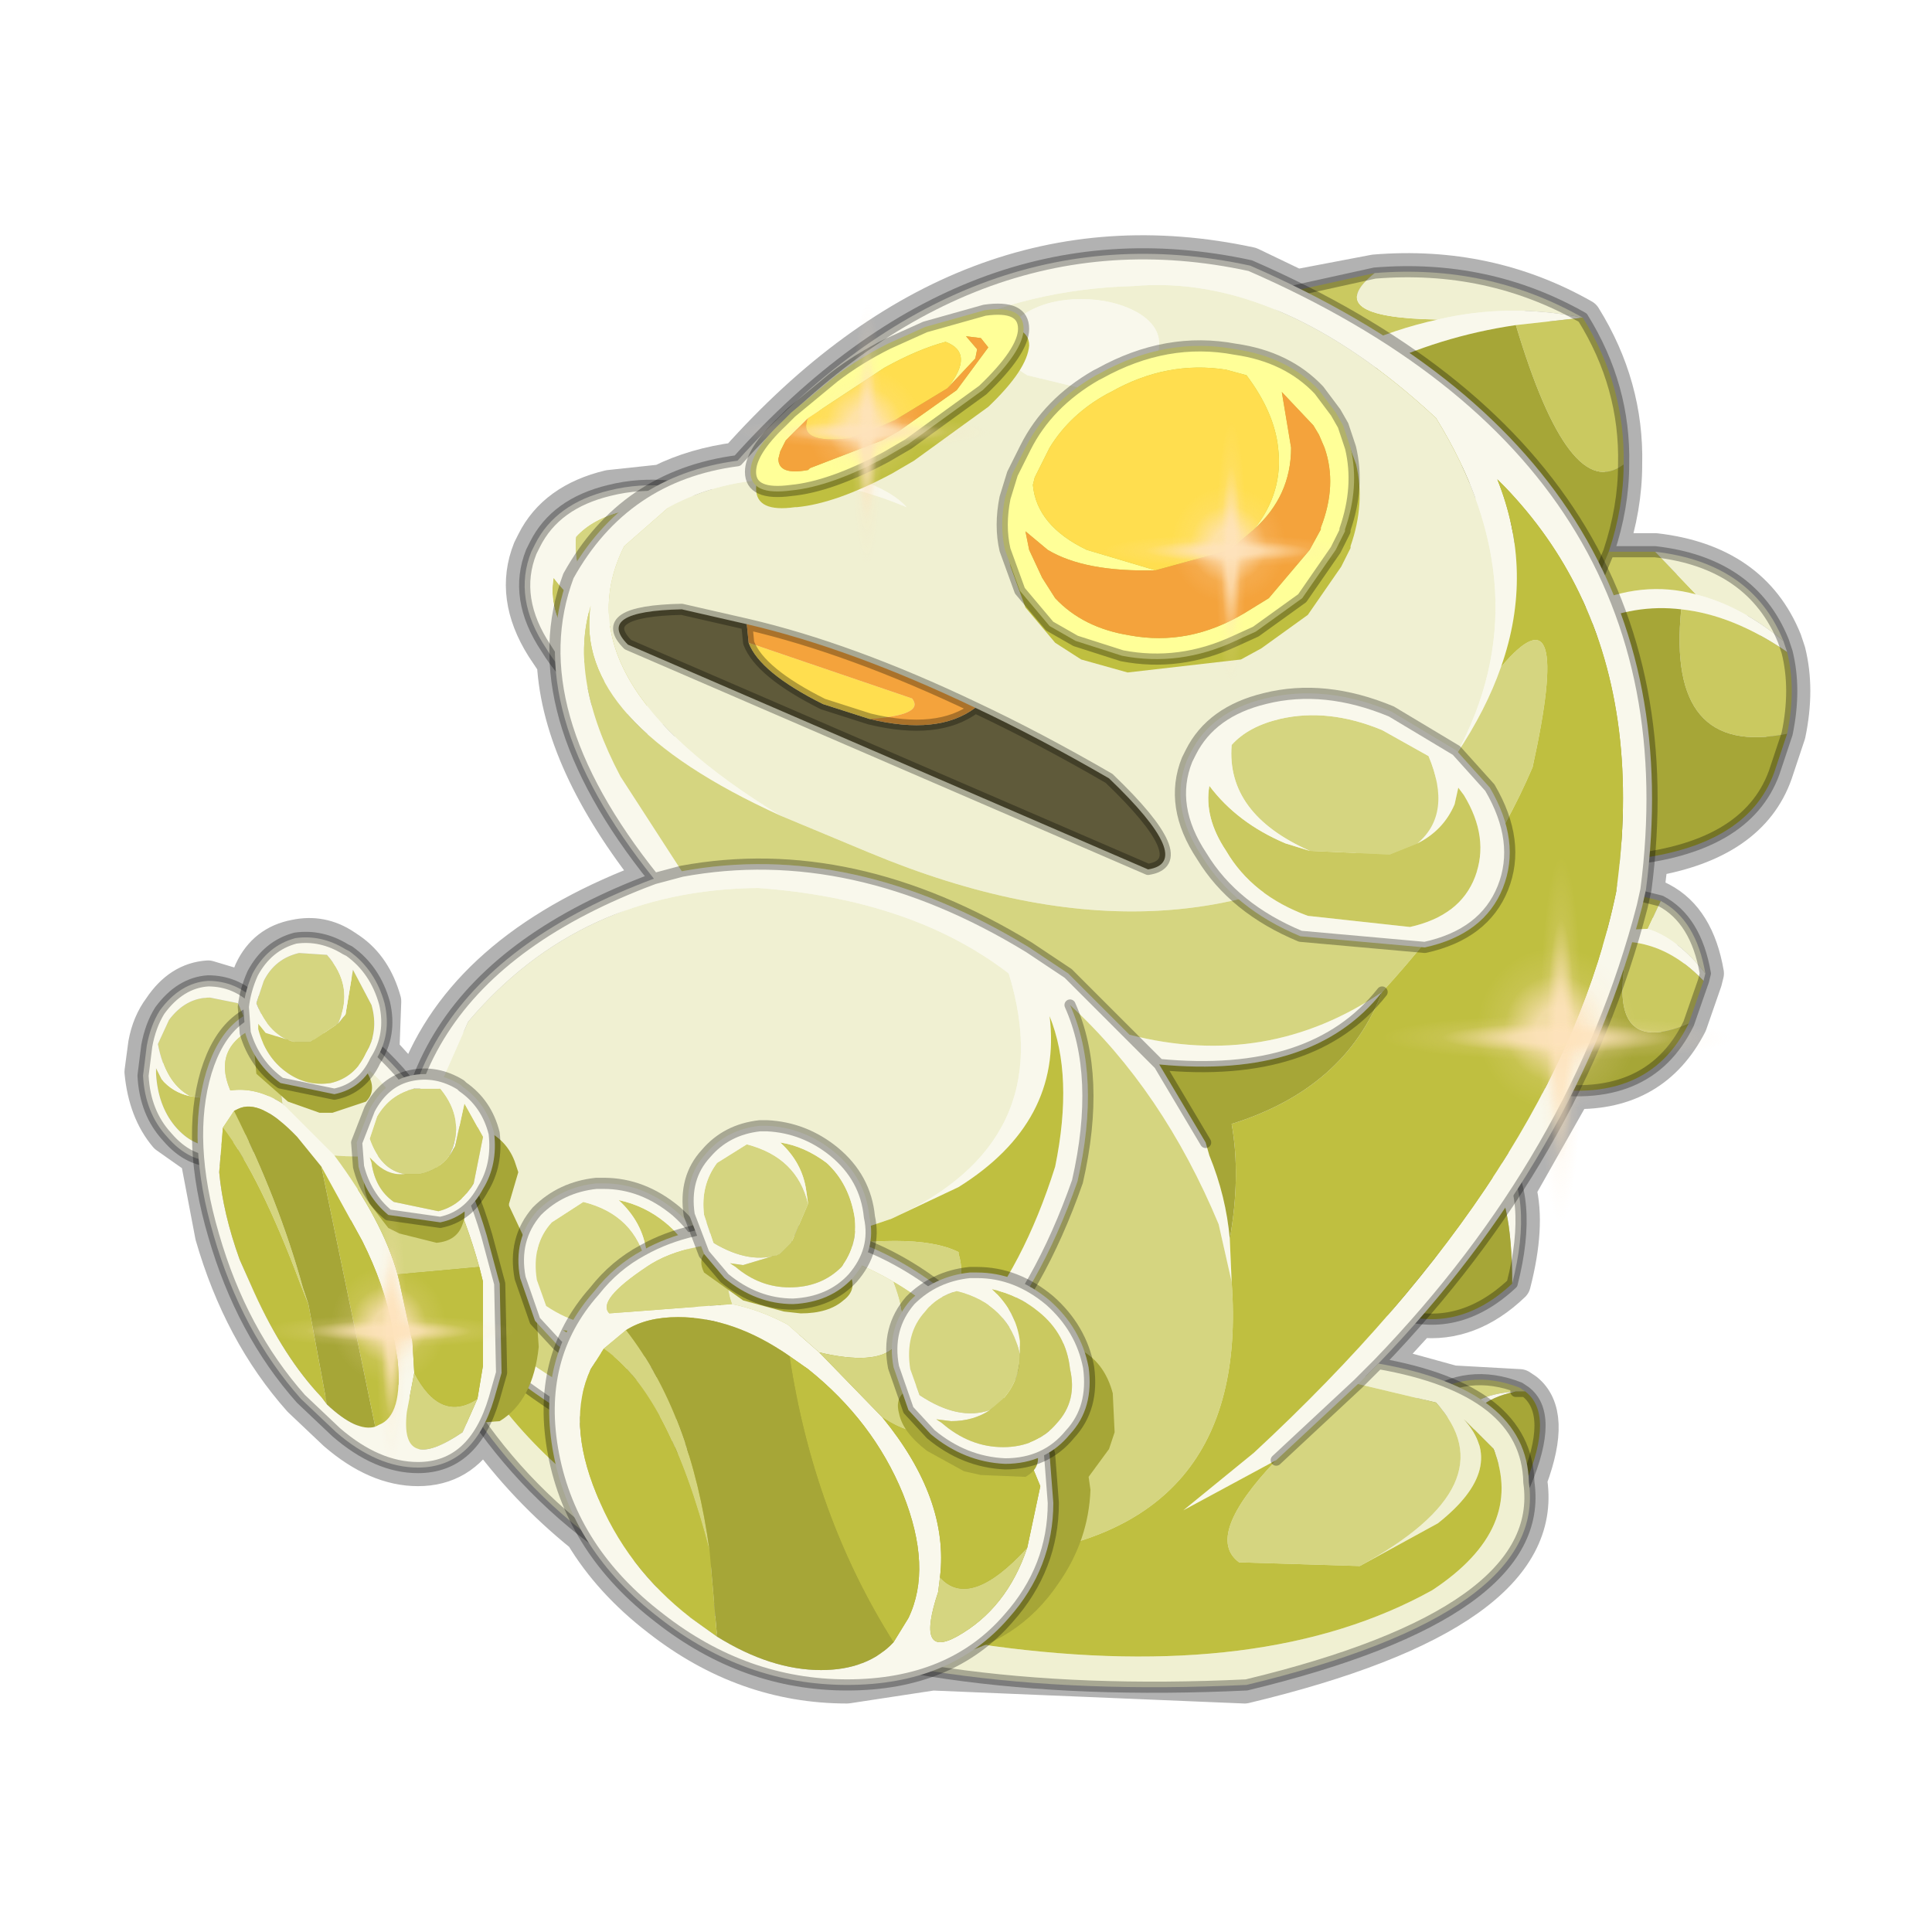 <?xml version="1.0" encoding="UTF-8" standalone="no"?>
<svg xmlns:xlink="http://www.w3.org/1999/xlink" height="52.0px" width="52.0px" xmlns="http://www.w3.org/2000/svg">
  <g transform="matrix(1.0, 0.0, 0.0, 1.0, 0.0, 0.0)">
    <use height="152.0" transform="matrix(1.0, 0.0, 0.0, 1.0, -50.0, -50.0)" width="152.0" xlink:href="#shape0"/>
    <use height="0.0" transform="matrix(0.107, 0.0, 0.0, 0.19, 34.85, 20.8)" width="0.0" xlink:href="#sprite0"/>
    <use height="0.0" transform="matrix(0.107, 0.0, 0.0, 0.122, 23.8, 34.75)" width="0.0" xlink:href="#sprite0"/>
    <use height="0.0" transform="matrix(0.046, 0.0, 0.0, 0.072, 10.55, 33.35)" width="0.0" xlink:href="#sprite0"/>
    <use height="81.5" transform="matrix(0.118, 0.0, 0.0, 0.124, 37.1, 22.95)" width="81.5" xlink:href="#sprite1"/>
    <use height="81.5" transform="matrix(0.085, 0.0, 0.0, 0.089, 7.0, 32.25)" width="81.5" xlink:href="#sprite1"/>
    <use height="81.5" transform="matrix(0.085, 0.0, 0.0, 0.089, 29.6, 11.25)" width="81.5" xlink:href="#sprite1"/>
    <use height="81.5" transform="matrix(0.085, 0.0, 0.0, 0.089, 19.8, 8.05)" width="81.5" xlink:href="#sprite1"/>
    <use height="0.0" transform="matrix(0.107, 0.0, 0.0, 0.071, 28.55, 12.7)" width="0.0" xlink:href="#sprite0"/>
  </g>
  <defs>
    <g id="shape0" transform="matrix(1.0, 0.0, 0.0, 1.0, 50.0, 50.0)">
      <path d="M52.0 0.0 L52.0 52.0 0.0 52.0 0.0 0.0 52.0 0.0" fill="#795fa9" fill-opacity="0.0" fill-rule="evenodd" stroke="none"/>
      <path d="M43.3 14.85 L44.55 14.85 Q47.15 15.15 48.0 17.25 L48.1 17.55 Q48.35 18.55 48.1 19.75 L47.75 20.8 Q47.1 22.65 44.4 23.1 L44.3 23.95 44.3 24.05 44.7 24.25 Q45.65 24.75 45.9 26.2 L45.85 26.4 45.45 27.55 Q44.5 29.4 42.35 29.35 L40.85 32.0 Q41.1 33.0 40.7 34.55 39.55 35.65 38.2 35.5 L37.1 36.7 39.1 37.25 40.9 37.35 41.05 37.45 Q41.8 38.05 41.15 39.8 L41.15 39.9 Q41.65 43.4 33.5 45.35 L25.1 45.0 22.8 45.35 Q20.05 45.35 17.75 43.55 16.45 42.55 15.7 41.3 14.15 40.05 13.0 38.45 12.4 39.5 11.25 39.5 10.15 39.5 9.05 38.55 L8.1 37.65 Q6.5 35.85 5.75 33.25 L5.35 31.15 4.5 30.55 Q3.95 29.9 3.85 28.85 L3.95 28.1 Q4.05 27.55 4.35 27.15 4.85 26.4 5.6 26.35 L6.6 26.65 6.8 26.15 Q7.15 25.4 7.95 25.25 8.65 25.1 9.25 25.5 L9.4 25.6 Q10.05 26.05 10.3 26.95 L10.25 28.3 10.75 28.85 10.9 29.0 11.05 28.95 11.3 28.9 Q12.7 25.45 17.6 23.65 15.1 20.5 14.95 17.85 L14.65 17.4 Q13.8 16.05 14.3 14.8 L14.4 14.6 Q14.95 13.5 16.4 13.15 L17.8 13.0 Q18.7 12.55 19.85 12.4 26.0 5.5 33.65 7.15 L34.9 7.75 37.0 7.35 Q40.05 7.1 42.6 8.55 43.75 10.4 43.7 12.5 43.7 13.65 43.3 14.85 Z" fill="none" stroke="#000000" stroke-linecap="round" stroke-linejoin="round" stroke-opacity="0.302" stroke-width="1.0"/>
      <path d="M20.5 17.1 Q21.2 16.75 21.5 16.05 L21.6 15.6 21.75 15.8 Q22.45 16.95 22.05 18.0 21.65 19.05 20.3 19.35 L17.55 19.05 Q16.05 18.5 15.35 17.3 14.75 16.4 14.9 15.55 15.65 16.55 16.95 17.1 L17.6 17.3 19.75 17.4 20.5 17.1" fill="#cac960" fill-rule="evenodd" stroke="none"/>
      <path d="M17.6 17.3 Q15.35 16.3 15.5 14.45 15.95 13.95 16.8 13.75 18.1 13.45 19.55 14.05 L20.8 14.75 Q21.45 16.3 20.5 17.1 L19.75 17.4 17.6 17.3" fill="#d5d580" fill-rule="evenodd" stroke="none"/>
      <path d="M20.5 17.1 Q21.45 16.3 20.8 14.75 L19.55 14.05 Q18.1 13.45 16.8 13.75 15.95 13.95 15.5 14.45 15.35 16.3 17.6 17.3 L16.95 17.1 Q15.65 16.55 14.9 15.55 14.75 16.4 15.35 17.3 16.05 18.5 17.55 19.05 L20.3 19.35 Q21.65 19.05 22.05 18.0 22.45 16.95 21.75 15.8 L21.6 15.6 21.5 16.05 Q21.2 16.75 20.5 17.1 M16.4 13.2 Q18.0 12.8 19.8 13.55 20.8 13.95 21.55 14.6 L22.45 15.6 Q23.3 17.05 22.8 18.3 22.3 19.55 20.7 19.9 L17.35 19.6 Q15.55 18.85 14.7 17.45 13.8 16.1 14.3 14.85 L14.4 14.65 Q14.95 13.55 16.4 13.2" fill="#f9f8ec" fill-rule="evenodd" stroke="none"/>
      <path d="M16.4 13.2 Q18.0 12.8 19.8 13.55 20.8 13.95 21.55 14.6 L22.45 15.6 Q23.3 17.05 22.8 18.3 22.3 19.55 20.7 19.9 L17.35 19.6 Q15.55 18.85 14.7 17.45 13.8 16.1 14.3 14.85 L14.4 14.65 Q14.95 13.55 16.4 13.2 Z" fill="none" stroke="#000000" stroke-linecap="round" stroke-linejoin="round" stroke-opacity="0.302" stroke-width="0.3"/>
      <path d="M38.7 8.6 Q40.6 8.15 42.6 8.55 L40.8 8.75 Q38.75 9.05 36.9 9.95 L36.45 9.35 Q37.55 8.85 38.7 8.6 M42.8 16.8 L42.7 16.3 Q44.2 15.6 45.65 16.0 46.85 16.3 48.0 17.25 L48.1 17.55 Q46.65 16.55 45.25 16.4 44.0 16.25 42.8 16.8 M43.1 25.05 L44.35 25.0 Q45.15 25.25 45.9 26.2 L45.85 26.4 Q44.95 25.45 43.85 25.35 L42.95 25.5 43.1 25.05 M40.05 31.55 L40.4 31.0 Q41.3 32.2 40.7 34.55 40.7 32.15 40.05 31.55 M39.7 38.55 L39.4 38.2 Q39.5 37.55 40.8 37.45 39.45 37.75 39.7 38.55" fill="#f9f8ec" fill-rule="evenodd" stroke="none"/>
      <path d="M40.8 37.45 Q39.5 37.55 39.4 38.2 L38.3 37.65 Q39.5 36.8 40.9 37.35 L41.05 37.45 40.8 37.45" fill="#d5d580" fill-rule="evenodd" stroke="none"/>
      <path d="M38.7 8.6 Q37.55 8.85 36.45 9.35 L34.05 8.0 37.0 7.35 Q35.5 8.55 38.7 8.6 M40.8 8.75 L42.6 8.55 Q43.75 10.4 43.7 12.5 42.25 13.6 40.8 8.75 M45.25 16.4 Q46.65 16.55 48.1 17.55 48.35 18.55 48.1 19.75 44.85 20.4 45.25 16.4 M45.65 16.0 Q44.2 15.6 42.7 16.3 L43.3 14.85 44.55 14.85 45.65 16.0 M44.7 24.25 L44.35 25.0 43.1 25.05 43.5 23.95 44.7 24.25 M43.85 25.35 Q44.95 25.45 45.85 26.4 L45.45 27.55 Q43.1 28.55 43.85 25.35" fill="#cac960" fill-rule="evenodd" stroke="none"/>
      <path d="M36.9 9.95 Q38.75 9.05 40.8 8.75 42.25 13.6 43.7 12.5 43.7 13.65 43.3 14.85 L42.7 16.3 42.6 16.5 36.9 9.95 M42.8 16.8 Q44.0 16.25 45.25 16.4 44.85 20.4 48.1 19.75 L47.75 20.8 Q47.0 22.85 43.7 23.15 L42.8 16.8 M42.95 25.5 L43.85 25.35 Q43.1 28.55 45.45 27.55 44.35 29.8 41.35 29.25 L42.95 25.5 M40.05 31.55 Q40.7 32.15 40.7 34.55 39.2 35.95 37.45 35.3 L40.05 31.55 M39.7 38.55 Q39.45 37.75 40.8 37.45 L41.05 37.45 Q41.85 38.05 41.05 39.95 L39.7 38.55" fill="#a6a637" fill-rule="evenodd" stroke="none"/>
      <path d="M42.6 8.55 Q40.6 8.15 38.7 8.6 35.5 8.55 37.0 7.35 40.05 7.1 42.6 8.55 M48.0 17.25 Q46.85 16.3 45.65 16.0 L44.55 14.85 Q47.15 15.15 48.0 17.25 M44.35 25.0 L44.7 24.25 Q45.65 24.75 45.9 26.2 45.15 25.25 44.35 25.0" fill="#f0f0d2" fill-rule="evenodd" stroke="none"/>
      <path d="M36.45 9.35 L36.9 9.95 42.6 16.5 42.7 16.3 42.8 16.8 43.7 23.15 Q47.0 22.85 47.75 20.8 L48.1 19.75 Q48.35 18.55 48.1 17.55 L48.0 17.25 Q47.15 15.15 44.55 14.85 L43.3 14.85 Q43.7 13.65 43.7 12.5 43.75 10.4 42.6 8.55 40.05 7.1 37.0 7.35 L34.05 8.0 36.45 9.35 M42.7 16.3 L43.3 14.85 M44.7 24.25 L43.5 23.95 43.1 25.05 42.95 25.5 41.35 29.25 Q44.35 29.8 45.45 27.55 L45.85 26.4 45.9 26.2 Q45.65 24.75 44.7 24.25 M40.7 34.55 Q41.3 32.2 40.4 31.0 L40.05 31.55 37.45 35.3 Q39.2 35.95 40.7 34.55 M39.4 38.2 L39.7 38.55 41.05 39.95 Q41.85 38.05 41.05 37.45 L40.9 37.35 Q39.5 36.8 38.3 37.65 L39.4 38.2 M40.8 37.45 L41.05 37.45" fill="none" stroke="#000000" stroke-linecap="round" stroke-linejoin="round" stroke-opacity="0.302" stroke-width="0.3"/>
      <path d="M31.2 9.25 Q31.2 9.75 30.6 10.1 L29.1 10.45 27.65 10.1 Q27.05 9.75 27.05 9.25 27.05 8.75 27.65 8.4 28.25 8.05 29.1 8.05 29.95 8.05 30.6 8.4 31.2 8.75 31.2 9.25 M39.2 20.3 Q41.55 15.95 38.65 11.25 34.45 7.35 30.5 7.7 24.9 7.85 20.8 12.4 23.65 12.8 24.4 13.65 20.8 12.15 18.0 13.65 L16.8 14.7 Q15.0 18.3 21.0 21.95 15.4 19.4 15.9 16.3 15.3 18.25 16.7 20.9 L18.35 23.45 Q22.95 22.6 27.7 25.5 L28.75 26.2 30.4 27.85 Q34.1 28.8 37.2 26.7 35.35 29.05 31.2 28.65 L32.45 30.75 32.55 31.1 Q33.0 32.2 33.1 33.35 L33.15 34.5 32.8 32.95 Q31.3 29.35 28.8 27.05 29.65 28.95 29.0 31.8 26.95 37.65 22.55 38.85 19.65 39.6 15.7 38.35 13.5 37.0 12.2 35.65 L10.95 34.0 Q9.55 26.65 17.6 23.65 13.95 19.1 15.3 15.5 16.8 12.8 19.85 12.4 26.05 5.5 33.65 7.15 45.8 12.45 44.3 23.95 L44.2 24.4 Q42.45 31.15 37.1 36.7 L36.55 37.25 34.35 39.3 31.85 40.65 33.75 39.1 Q41.95 31.5 43.5 24.0 44.15 19.35 42.5 15.95 41.75 14.4 40.5 13.1 L40.3 12.9 Q41.3 15.4 40.4 17.95 40.0 19.1 39.2 20.3 M18.35 23.45 L17.6 23.65 18.35 23.45 M24.0 32.8 Q28.55 30.75 27.15 26.2 24.55 24.2 20.4 23.9 15.6 23.95 12.6 27.5 L11.65 29.65 Q10.9 32.1 11.85 34.2 13.05 36.15 15.7 37.55 18.65 38.6 21.75 38.35 L22.65 38.1 Q26.7 36.8 28.4 31.4 28.9 28.95 28.25 27.35 28.6 30.2 25.8 31.95 L24.0 32.8 M30.4 27.85 L31.2 28.65 30.4 27.85" fill="#f9f8ec" fill-rule="evenodd" stroke="none"/>
      <path d="M31.2 9.25 Q31.2 8.75 30.6 8.4 29.95 8.05 29.1 8.05 28.25 8.05 27.65 8.4 27.05 8.75 27.05 9.25 27.05 9.75 27.65 10.1 L29.1 10.45 30.6 10.1 Q31.2 9.75 31.2 9.25 M39.2 20.3 L37.65 22.2 Q31.8 26.45 23.4 22.95 L21.0 21.95 Q15.0 18.3 16.8 14.7 L18.0 13.65 Q20.8 12.15 24.4 13.65 23.65 12.8 20.8 12.4 24.9 7.85 30.5 7.7 34.45 7.35 38.65 11.25 41.55 15.95 39.2 20.3 M21.35 33.7 L17.3 34.2 Q10.75 33.55 11.65 29.65 L12.6 27.5 Q15.6 23.95 20.4 23.9 24.55 24.2 27.15 26.2 28.55 30.75 24.0 32.8 L21.35 33.7 M10.95 34.0 L12.2 35.65 Q13.4 38.4 16.3 40.5 20.0 43.25 26.7 44.3 34.05 45.3 38.55 42.8 41.05 41.15 40.2 39.0 L39.4 38.2 Q40.6 39.5 38.7 41.0 L36.6 42.15 Q40.65 39.95 38.65 37.75 L36.55 37.25 37.1 36.7 Q41.1 37.4 41.15 39.9 41.65 43.4 33.55 45.35 15.8 46.2 11.3 35.35 L10.95 34.0" fill="#f0f0d2" fill-rule="evenodd" stroke="none"/>
      <path d="M21.0 21.95 L23.4 22.95 Q31.8 26.45 37.65 22.2 L39.2 20.3 Q40.0 19.1 40.4 17.95 42.35 15.65 41.25 20.65 39.95 23.7 37.2 26.7 34.1 28.8 30.4 27.85 L28.75 26.2 27.7 25.5 Q22.95 22.6 18.35 23.45 L16.7 20.9 Q15.3 18.25 15.9 16.3 15.4 19.4 21.0 21.95 M11.65 29.65 Q10.75 33.55 17.3 34.2 L21.35 33.7 Q24.6 33.1 25.8 33.7 L25.8 33.75 Q26.35 35.4 22.65 38.1 L21.75 38.35 Q18.65 38.6 15.7 37.55 13.05 36.15 11.85 34.2 10.9 32.1 11.65 29.65 M36.55 37.25 L38.65 37.75 Q40.65 39.95 36.6 42.15 L33.35 42.05 Q32.4 41.35 34.35 39.3 L36.55 37.25 M22.55 38.85 Q26.95 37.65 29.0 31.8 29.65 28.95 28.8 27.05 31.3 29.35 32.8 32.95 L33.15 34.5 Q33.65 41.25 26.9 41.9 22.25 41.65 22.55 38.85" fill="#d5d580" fill-rule="evenodd" stroke="none"/>
      <path d="M37.2 26.7 Q39.95 23.7 41.25 20.65 42.35 15.65 40.4 17.95 41.3 15.4 40.3 12.9 L40.5 13.1 Q41.75 14.4 42.5 15.95 44.15 19.35 43.5 24.0 41.95 31.5 33.75 39.1 L31.85 40.65 34.35 39.3 Q32.4 41.35 33.35 42.05 L36.6 42.15 38.7 41.0 Q40.6 39.5 39.4 38.2 L40.2 39.0 Q41.05 41.15 38.55 42.8 34.05 45.3 26.7 44.3 20.0 43.25 16.3 40.5 13.4 38.4 12.2 35.65 13.5 37.0 15.7 38.35 19.65 39.6 22.55 38.85 22.25 41.65 26.9 41.9 33.65 41.25 33.15 34.5 L33.1 33.35 Q33.4 31.65 33.15 30.25 36.2 29.3 37.2 26.7 M21.35 33.7 L24.0 32.8 25.8 31.95 Q28.6 30.2 28.25 27.35 28.9 28.95 28.4 31.4 26.7 36.8 22.65 38.1 26.35 35.4 25.8 33.75 L25.8 33.7 Q24.6 33.1 21.35 33.7" fill="#bfbf40" fill-rule="evenodd" stroke="none"/>
      <path d="M33.1 33.35 Q33.0 32.2 32.55 31.1 L32.45 30.75 31.2 28.65 Q35.35 29.05 37.2 26.7 36.2 29.3 33.15 30.25 33.4 31.65 33.1 33.35" fill="#a6a637" fill-rule="evenodd" stroke="none"/>
      <path d="M18.35 23.45 Q22.95 22.6 27.7 25.5 L28.75 26.2 30.4 27.85 31.2 28.65 32.45 30.75 M37.1 36.7 Q42.45 31.15 44.2 24.4 L44.3 23.95 Q45.8 12.45 33.65 7.15 26.05 5.5 19.85 12.4 16.8 12.8 15.3 15.5 13.95 19.1 17.6 23.65 L18.35 23.45 M12.2 35.65 L10.95 34.0 11.3 35.35 Q15.8 46.2 33.55 45.35 41.65 43.4 41.15 39.9 41.1 37.4 37.1 36.7 L36.55 37.25 34.35 39.3 M12.2 35.65 Q13.5 37.0 15.7 38.35 19.65 39.6 22.55 38.85 26.95 37.65 29.0 31.8 29.65 28.95 28.8 27.05 M37.2 26.7 Q35.35 29.05 31.2 28.65 M10.95 34.0 Q9.55 26.65 17.6 23.65" fill="none" stroke="#000000" stroke-linecap="round" stroke-linejoin="round" stroke-opacity="0.302" stroke-width="0.3"/>
      <path d="M35.65 10.95 L36.1 11.6 36.3 11.95 36.5 12.5 Q36.75 13.55 36.35 14.7 L36.35 14.75 36.3 14.85 36.1 15.25 35.2 16.55 33.95 17.45 33.4 17.75 30.35 18.1 29.1 17.75 28.4 17.3 27.6 16.35 27.2 15.25 Q27.05 14.6 27.2 13.9 L27.4 13.2 27.7 12.5 Q28.35 11.3 29.65 10.55 L29.75 10.5 Q31.55 9.5 33.4 9.85 34.8 10.1 35.65 10.95 M27.7 9.3 Q27.65 9.95 26.6 10.95 L24.6 12.4 24.0 12.75 Q22.5 13.55 21.45 13.65 L21.4 13.65 Q20.35 13.8 20.35 13.15 20.35 12.6 21.2 11.8 L21.4 11.55 21.45 11.55 22.6 10.6 Q23.25 10.15 24.05 9.75 L25.05 9.25 26.6 8.8 Q27.7 8.7 27.7 9.3" fill="#bfbf40" fill-rule="evenodd" stroke="none"/>
      <path d="M26.25 19.05 Q27.95 19.85 29.85 20.95 32.2 23.2 30.9 23.4 L16.9 17.35 Q16.0 16.45 18.35 16.4 L20.1 16.8 20.15 17.3 Q20.45 18.1 22.15 18.95 L23.4 19.35 Q25.25 19.8 26.25 19.05" fill="#5f5a3a" fill-rule="evenodd" stroke="none"/>
      <path d="M35.5 10.5 L35.95 11.1 36.15 11.45 36.35 12.05 Q36.6 13.1 36.2 14.25 L36.2 14.3 36.15 14.4 35.95 14.8 35.05 16.1 33.8 17.0 33.25 17.25 Q31.75 17.95 30.2 17.65 L28.95 17.25 28.25 16.85 27.45 15.9 27.05 14.8 Q26.9 14.15 27.05 13.4 L27.25 12.75 27.6 12.05 Q28.2 10.85 29.5 10.1 L29.6 10.05 Q31.4 9.05 33.25 9.4 34.65 9.6 35.5 10.5 M33.75 14.25 Q34.55 13.25 34.4 12.05 34.3 11.1 33.55 10.1 L33.0 9.95 Q31.4 9.7 29.9 10.55 L29.8 10.6 Q28.8 11.15 28.25 12.05 L27.85 12.85 27.8 13.05 Q27.9 14.15 29.25 14.8 L31.1 15.35 Q29.2 15.4 28.2 14.8 L27.6 14.3 27.7 14.8 28.05 15.55 28.4 16.1 Q29.15 16.9 30.4 17.1 32.0 17.4 33.5 16.5 L34.15 16.1 35.25 14.8 35.55 14.25 35.55 14.2 Q36.0 13.05 35.65 12.05 L35.5 11.7 35.35 11.45 34.5 10.55 34.75 12.05 Q34.75 13.35 33.75 14.25 M25.5 10.45 Q26.25 9.5 25.45 9.2 24.7 9.4 23.8 9.9 L21.75 11.25 21.15 11.85 21.0 12.15 20.95 12.35 Q20.95 12.8 21.75 12.65 L21.8 12.6 23.75 11.85 24.2 11.6 25.75 10.5 26.6 9.35 26.4 9.1 26.0 9.05 26.3 9.4 26.25 9.65 25.5 10.45 M21.3 11.1 L22.45 10.15 Q23.1 9.65 23.9 9.25 L24.9 8.8 26.5 8.35 Q27.55 8.2 27.55 8.85 27.55 9.45 26.45 10.5 L24.45 11.95 23.85 12.3 Q22.35 13.1 21.3 13.2 20.2 13.35 20.2 12.7 20.2 12.15 21.05 11.35 L21.3 11.1" fill="#ffff98" fill-rule="evenodd" stroke="none"/>
      <path d="M23.4 19.35 L22.15 18.95 Q20.45 18.1 20.15 17.3 L24.55 18.8 Q24.9 19.25 23.4 19.35 M31.1 15.35 L29.25 14.8 Q27.9 14.15 27.8 13.05 L27.85 12.85 28.25 12.05 Q28.8 11.15 29.8 10.6 L29.9 10.55 Q31.4 9.7 33.0 9.95 L33.55 10.1 Q34.3 11.1 34.4 12.05 34.55 13.25 33.75 14.25 L33.1 14.8 31.1 15.35 M21.75 11.25 L23.8 9.9 Q24.7 9.4 25.45 9.2 26.25 9.5 25.5 10.45 L24.1 11.3 23.65 11.5 22.85 11.8 Q21.45 11.95 21.75 11.25" fill="#ffde4f" fill-rule="evenodd" stroke="none"/>
      <path d="M26.25 19.05 Q25.25 19.8 23.4 19.35 24.9 19.25 24.55 18.8 L20.15 17.3 20.1 16.8 Q22.9 17.45 26.25 19.05 M33.75 14.25 Q34.75 13.35 34.75 12.05 L34.5 10.55 35.35 11.45 35.5 11.7 35.65 12.05 Q36.0 13.05 35.55 14.2 L35.55 14.25 35.25 14.8 34.15 16.1 33.5 16.5 Q32.0 17.4 30.4 17.1 29.15 16.9 28.4 16.1 L28.05 15.55 27.7 14.8 27.6 14.3 28.2 14.8 Q29.2 15.4 31.1 15.35 L33.1 14.8 33.75 14.25 M25.5 10.45 L26.25 9.65 26.3 9.4 26.0 9.05 26.4 9.1 26.6 9.35 25.75 10.5 24.2 11.6 23.75 11.85 21.8 12.6 21.75 12.65 Q20.95 12.8 20.95 12.35 L21.0 12.15 21.15 11.85 21.75 11.25 Q21.45 11.95 22.85 11.8 L23.65 11.5 24.1 11.3 25.5 10.45" fill="#f4a33c" fill-rule="evenodd" stroke="none"/>
      <path d="M20.1 16.8 L18.35 16.4 Q16.0 16.45 16.9 17.35 L30.9 23.4 Q32.2 23.2 29.85 20.95 27.95 19.85 26.25 19.05 25.25 19.8 23.4 19.35 L22.15 18.95 Q20.45 18.1 20.15 17.3 L20.1 16.8 Q22.9 17.45 26.25 19.05 M35.5 10.5 L35.95 11.1 36.15 11.45 36.35 12.05 Q36.6 13.1 36.2 14.25 L36.2 14.3 36.15 14.4 35.95 14.8 35.05 16.1 33.8 17.0 33.25 17.25 Q31.75 17.95 30.2 17.65 L28.95 17.25 28.25 16.85 27.45 15.9 27.05 14.8 Q26.9 14.15 27.05 13.4 L27.25 12.75 27.6 12.05 Q28.2 10.85 29.5 10.1 L29.6 10.05 Q31.4 9.05 33.25 9.4 34.65 9.6 35.5 10.5 M21.3 11.1 L22.45 10.15 Q23.1 9.65 23.9 9.25 L24.9 8.8 26.5 8.35 Q27.55 8.2 27.55 8.85 27.55 9.45 26.45 10.5 L24.45 11.95 23.85 12.3 Q22.35 13.1 21.3 13.2 20.2 13.35 20.2 12.7 20.2 12.15 21.05 11.35 L21.3 11.1" fill="none" stroke="#000000" stroke-linecap="round" stroke-linejoin="round" stroke-opacity="0.302" stroke-width="0.3"/>
      <path d="M38.15 22.7 Q38.85 22.35 39.15 21.65 L39.25 21.2 39.4 21.4 Q40.1 22.55 39.7 23.6 39.3 24.65 37.95 24.95 L35.2 24.65 Q33.7 24.1 33.0 22.9 32.4 22.0 32.55 21.15 33.3 22.15 34.6 22.7 L35.25 22.9 37.4 23.0 38.15 22.7" fill="#cac960" fill-rule="evenodd" stroke="none"/>
      <path d="M35.25 22.9 Q33.0 21.9 33.15 20.05 33.6 19.55 34.45 19.35 35.75 19.05 37.2 19.65 L38.45 20.35 Q39.1 21.9 38.15 22.7 L37.4 23.0 35.25 22.9" fill="#d5d580" fill-rule="evenodd" stroke="none"/>
      <path d="M38.15 22.7 Q39.1 21.9 38.45 20.35 L37.2 19.65 Q35.75 19.05 34.45 19.35 33.6 19.55 33.15 20.05 33.0 21.9 35.25 22.9 L34.6 22.7 Q33.3 22.15 32.55 21.15 32.4 22.0 33.0 22.9 33.7 24.1 35.2 24.65 L37.95 24.95 Q39.3 24.65 39.7 23.6 40.1 22.55 39.4 21.4 L39.25 21.2 39.15 21.65 Q38.85 22.35 38.15 22.7 M34.05 18.8 Q35.65 18.4 37.45 19.15 L39.2 20.2 40.1 21.2 Q40.95 22.65 40.45 23.9 39.95 25.15 38.35 25.5 L35.0 25.2 Q33.2 24.45 32.35 23.05 31.45 21.7 31.95 20.45 L32.05 20.25 Q32.6 19.15 34.05 18.8" fill="#f9f8ec" fill-rule="evenodd" stroke="none"/>
      <path d="M34.05 18.8 Q35.65 18.4 37.45 19.15 L39.2 20.2 40.1 21.2 Q40.95 22.65 40.45 23.9 39.95 25.15 38.35 25.5 L35.0 25.2 Q33.2 24.45 32.35 23.05 31.45 21.7 31.95 20.45 L32.05 20.25 Q32.6 19.15 34.05 18.8 Z" fill="none" stroke="#000000" stroke-linecap="round" stroke-linejoin="round" stroke-opacity="0.302" stroke-width="0.3"/>
      <path d="M12.9 30.35 Q13.6 30.6 13.85 31.25 L13.95 31.55 13.7 32.4 13.7 32.45 14.1 33.3 14.35 34.15 14.5 36.25 Q14.35 37.7 13.45 38.25 L12.15 38.35 11.5 38.0 Q10.5 37.3 9.85 35.8 9.25 34.25 9.45 32.8 9.6 31.55 10.35 31.0 10.7 30.45 11.45 30.25 L12.9 30.35" fill="#a6a637" fill-rule="evenodd" stroke="none"/>
      <path d="M27.65 36.4 L28.0 36.2 28.3 36.15 Q28.75 36.1 29.2 36.4 29.75 36.75 29.95 37.5 L30.0 38.55 29.85 39.0 29.3 39.75 29.35 40.1 Q29.3 41.45 28.5 42.6 27.4 44.25 25.4 44.6 L22.85 44.35 21.75 43.8 Q20.05 42.65 19.65 40.7 19.2 38.75 20.3 37.1 21.4 35.55 23.4 35.2 25.4 34.85 27.1 35.95 L27.65 36.4" fill="#a6a637" fill-rule="evenodd" stroke="none"/>
      <path d="M16.6 35.55 L15.55 35.85 15.15 35.8 15.3 35.9 Q16.05 36.55 16.95 36.55 17.85 36.55 18.4 35.9 18.95 35.3 18.75 34.45 18.65 33.5 17.9 32.9 17.35 32.45 16.65 32.3 17.3 32.9 17.4 33.7 L17.4 34.05 Q17.4 34.75 16.95 35.25 L16.6 35.55" fill="#cac960" fill-rule="evenodd" stroke="none"/>
      <path d="M17.4 34.05 Q17.1 32.7 15.7 32.35 L14.85 32.9 Q14.3 33.5 14.45 34.45 L14.7 35.15 Q15.75 35.85 16.6 35.55 L16.95 35.25 Q17.4 34.75 17.4 34.05" fill="#d5d580" fill-rule="evenodd" stroke="none"/>
      <path d="M16.6 35.55 Q15.75 35.85 14.7 35.15 L14.45 34.45 Q14.3 33.5 14.85 32.9 L15.7 32.35 Q17.1 32.7 17.4 34.05 L17.4 33.7 Q17.3 32.9 16.65 32.3 17.35 32.45 17.9 32.9 18.65 33.5 18.75 34.45 18.95 35.3 18.4 35.9 17.85 36.55 16.95 36.55 16.05 36.55 15.3 35.9 L15.15 35.8 15.55 35.85 16.6 35.55 M14.45 32.6 Q13.8 33.35 14.0 34.4 L14.4 35.55 15.0 36.2 Q15.9 36.95 17.0 37.0 18.1 37.0 18.75 36.2 19.4 35.5 19.25 34.4 19.05 33.35 18.2 32.6 17.3 31.85 16.25 31.85 L16.05 31.85 Q15.1 31.95 14.45 32.6" fill="#f9f8ec" fill-rule="evenodd" stroke="none"/>
      <path d="M14.45 32.6 Q13.8 33.35 14.0 34.4 L14.4 35.55 15.0 36.2 Q15.9 36.95 17.0 37.0 18.1 37.0 18.75 36.2 19.4 35.5 19.25 34.4 19.05 33.35 18.2 32.6 17.3 31.85 16.25 31.85 L16.05 31.85 Q15.1 31.95 14.45 32.6 Z" fill="none" stroke="#000000" stroke-linecap="round" stroke-linejoin="round" stroke-opacity="0.302" stroke-width="0.3"/>
      <path d="M27.65 41.65 L28.0 40.0 26.95 37.45 Q25.85 35.55 24.05 34.5 22.95 33.85 21.5 33.5 L20.65 33.45 Q18.5 33.35 17.4 34.1 16.05 35.0 16.4 35.35 L19.7 35.1 Q20.45 35.25 21.2 35.65 L22.05 36.4 23.75 38.15 Q25.55 40.35 25.3 42.45 L25.25 42.85 Q24.65 44.65 25.75 44.05 27.1 43.3 27.65 41.65 M27.15 43.55 Q25.6 45.35 22.8 45.35 20.05 45.35 17.75 43.55 15.4 41.75 14.9 39.15 14.4 36.55 16.0 34.75 16.55 34.05 17.3 33.65 18.55 32.95 20.35 32.95 L22.85 33.35 Q24.2 33.8 25.4 34.75 27.7 36.55 28.25 39.15 L28.35 40.45 Q28.35 42.2 27.15 43.55 M24.05 44.2 L24.45 43.55 Q25.1 42.2 24.3 40.2 23.5 38.25 21.75 36.85 L21.25 36.5 Q19.75 35.45 18.25 35.45 17.4 35.45 16.85 35.8 L16.25 36.3 15.9 36.85 Q15.25 38.25 16.05 40.2 16.85 42.2 18.6 43.55 L19.3 44.05 Q20.75 44.95 22.1 44.95 23.35 44.95 24.05 44.2" fill="#f9f8ec" fill-rule="evenodd" stroke="none"/>
      <path d="M22.05 36.4 L21.2 35.65 Q20.45 35.25 19.7 35.1 19.25 33.85 20.65 33.45 L21.5 33.5 Q22.95 33.85 24.05 34.5 25.05 37.1 22.05 36.4" fill="#f0f0d2" fill-rule="evenodd" stroke="none"/>
      <path d="M25.3 42.45 Q26.1 43.35 27.65 41.65 27.1 43.3 25.75 44.05 24.65 44.65 25.25 42.85 L25.3 42.45 M26.95 37.45 Q25.45 39.3 23.75 38.15 L22.05 36.4 Q25.05 37.1 24.05 34.5 25.85 35.55 26.95 37.45 M19.7 35.1 L16.4 35.35 Q16.05 35.0 17.4 34.1 18.5 33.35 20.65 33.45 19.25 33.85 19.7 35.1 M16.25 36.3 L16.85 35.8 Q18.6 38.05 19.1 41.75 18.0 37.5 16.25 36.3" fill="#d5d580" fill-rule="evenodd" stroke="none"/>
      <path d="M27.65 41.65 Q26.1 43.35 25.3 42.45 25.55 40.35 23.75 38.15 25.45 39.3 26.95 37.45 L28.0 40.0 27.65 41.65 M21.25 36.5 L21.75 36.85 Q23.5 38.25 24.3 40.2 25.1 42.2 24.45 43.55 L24.05 44.2 Q21.9 40.8 21.25 36.5 M19.3 44.05 L18.6 43.55 Q16.85 42.2 16.05 40.2 15.25 38.25 15.9 36.85 L16.25 36.3 Q18.0 37.5 19.1 41.75 L19.3 44.05" fill="#bfbf40" fill-rule="evenodd" stroke="none"/>
      <path d="M24.05 44.2 Q23.35 44.95 22.1 44.95 20.75 44.95 19.3 44.05 L19.1 41.75 Q18.6 38.05 16.85 35.8 17.4 35.45 18.25 35.45 19.75 35.45 21.25 36.5 21.9 40.8 24.05 44.2" fill="#a6a637" fill-rule="evenodd" stroke="none"/>
      <path d="M27.15 43.55 Q25.6 45.35 22.8 45.35 20.05 45.35 17.75 43.55 15.4 41.75 14.9 39.15 14.4 36.55 16.0 34.75 16.55 34.05 17.3 33.65 18.55 32.95 20.35 32.95 L22.85 33.35 Q24.2 33.8 25.4 34.75 27.7 36.55 28.25 39.15 L28.35 40.45 Q28.35 42.2 27.15 43.55 Z" fill="none" stroke="#000000" stroke-linecap="round" stroke-linejoin="round" stroke-opacity="0.302" stroke-width="0.3"/>
      <path d="M24.5 37.35 Q24.95 37.15 25.75 37.35 L27.15 38.1 27.9 39.05 Q28.05 39.5 27.6 39.75 L26.4 39.7 25.95 39.6 24.95 39.05 Q24.3 38.55 24.2 38.05 24.1 37.7 24.3 37.5 L24.5 37.35" fill="#a6a637" fill-rule="evenodd" stroke="none"/>
      <path d="M20.3 33.2 L21.85 33.5 Q22.6 33.8 22.85 34.25 23.1 34.7 22.7 35.0 22.3 35.35 21.55 35.35 L21.1 35.3 20.0 35.0 18.95 34.25 Q18.8 33.95 18.95 33.75 L19.15 33.5 Q19.55 33.2 20.3 33.2" fill="#a6a637" fill-rule="evenodd" stroke="none"/>
      <path d="M21.0 33.75 L20.0 34.05 19.65 34.0 19.8 34.1 Q20.45 34.65 21.25 34.65 22.1 34.65 22.65 34.1 23.1 33.5 23.0 32.75 22.85 31.85 22.25 31.3 21.65 30.85 21.0 30.75 21.6 31.3 21.7 32.05 L21.75 32.4 21.3 33.45 21.0 33.75" fill="#cac960" fill-rule="evenodd" stroke="none"/>
      <path d="M21.75 32.4 Q21.45 31.15 20.1 30.8 L19.3 31.3 Q18.85 31.9 18.95 32.7 L19.2 33.45 Q20.2 34.05 21.0 33.75 L21.3 33.45 21.75 32.4" fill="#d5d580" fill-rule="evenodd" stroke="none"/>
      <path d="M21.0 33.75 Q20.2 34.05 19.2 33.45 L18.95 32.7 Q18.85 31.9 19.3 31.3 L20.1 30.8 Q21.45 31.15 21.75 32.4 L21.7 32.05 Q21.6 31.3 21.0 30.75 21.65 30.85 22.25 31.3 22.85 31.85 23.0 32.75 23.1 33.5 22.65 34.1 22.1 34.65 21.25 34.65 20.45 34.65 19.8 34.1 L19.65 34.0 20.0 34.05 21.0 33.75 M19.0 31.05 Q18.4 31.7 18.55 32.7 L18.95 33.75 19.5 34.4 Q20.35 35.1 21.35 35.1 22.35 35.05 22.95 34.4 23.6 33.65 23.4 32.75 23.3 31.7 22.45 31.0 21.65 30.35 20.65 30.3 L20.45 30.3 Q19.55 30.4 19.0 31.05" fill="#f9f8ec" fill-rule="evenodd" stroke="none"/>
      <path d="M19.0 31.05 Q18.4 31.7 18.55 32.7 L18.95 33.75 19.5 34.4 Q20.35 35.1 21.35 35.1 22.35 35.05 22.95 34.4 23.6 33.65 23.4 32.75 23.3 31.7 22.45 31.0 21.65 30.35 20.65 30.3 L20.45 30.3 Q19.55 30.4 19.0 31.05 Z" fill="none" stroke="#000000" stroke-linecap="round" stroke-linejoin="round" stroke-opacity="0.302" stroke-width="0.3"/>
      <path d="M26.65 37.95 Q26.2 38.25 25.6 38.25 L25.2 38.2 25.35 38.3 Q26.1 38.95 27.0 38.95 27.9 38.95 28.45 38.3 29.0 37.7 28.8 36.85 28.7 35.9 27.95 35.3 27.4 34.85 26.7 34.7 27.35 35.3 27.45 36.1 L27.45 36.45 Q27.45 37.15 27.0 37.65 L26.65 37.95" fill="#cac960" fill-rule="evenodd" stroke="none"/>
      <path d="M27.45 36.45 Q27.15 35.1 25.75 34.75 25.2 34.9 24.9 35.3 24.35 35.9 24.5 36.85 L24.75 37.55 Q25.8 38.25 26.65 37.95 L27.0 37.65 Q27.45 37.15 27.45 36.45" fill="#d5d580" fill-rule="evenodd" stroke="none"/>
      <path d="M26.65 37.95 Q25.8 38.25 24.75 37.55 L24.5 36.85 Q24.35 35.9 24.9 35.3 25.2 34.9 25.75 34.75 27.15 35.1 27.45 36.45 L27.45 36.1 Q27.35 35.3 26.7 34.7 27.4 34.85 27.95 35.3 28.7 35.9 28.8 36.85 29.0 37.7 28.45 38.3 27.9 38.95 27.0 38.95 26.1 38.95 25.35 38.3 L25.2 38.2 25.6 38.25 Q26.2 38.25 26.65 37.95 M24.5 35.0 Q23.85 35.75 24.05 36.8 L24.45 37.95 25.05 38.6 Q25.95 39.35 27.05 39.4 28.15 39.4 28.8 38.6 29.45 37.9 29.3 36.8 29.1 35.75 28.25 35.0 27.35 34.25 26.3 34.25 L26.1 34.25 Q25.15 34.35 24.5 35.0" fill="#f9f8ec" fill-rule="evenodd" stroke="none"/>
      <path d="M24.5 35.0 Q23.85 35.75 24.05 36.8 L24.45 37.95 25.05 38.6 Q25.95 39.35 27.05 39.4 28.15 39.4 28.8 38.6 29.45 37.9 29.3 36.8 29.1 35.75 28.25 35.0 27.35 34.25 26.3 34.25 L26.1 34.25 Q25.15 34.35 24.5 35.0 Z" fill="none" stroke="#000000" stroke-linecap="round" stroke-linejoin="round" stroke-opacity="0.302" stroke-width="0.3"/>
      <path d="M5.1 29.5 Q4.65 29.4 4.35 29.05 L4.2 28.75 4.2 28.9 Q4.25 29.75 4.7 30.3 5.2 30.9 5.85 30.85 6.5 30.8 6.9 30.2 7.35 29.6 7.3 28.75 L6.95 27.6 Q6.95 28.35 6.5 28.9 L6.35 29.1 Q6.0 29.5 5.45 29.55 L5.1 29.5" fill="#cac960" fill-rule="evenodd" stroke="none"/>
      <path d="M6.35 29.1 Q7.0 28.15 6.4 27.0 L5.65 26.85 Q5.0 26.85 4.55 27.45 L4.25 28.1 Q4.45 29.15 5.1 29.5 L5.45 29.55 Q6.0 29.5 6.35 29.1" fill="#d5d580" fill-rule="evenodd" stroke="none"/>
      <path d="M5.1 29.5 Q4.45 29.15 4.25 28.1 L4.55 27.45 Q5.0 26.85 5.65 26.85 L6.4 27.0 Q7.0 28.15 6.35 29.1 L6.5 28.9 Q6.95 28.35 6.95 27.6 L7.3 28.75 Q7.35 29.6 6.9 30.2 6.5 30.8 5.85 30.85 5.2 30.9 4.7 30.3 4.25 29.75 4.2 28.9 L4.2 28.75 4.35 29.05 Q4.65 29.4 5.1 29.5 M5.6 26.4 Q4.85 26.45 4.3 27.2 4.05 27.6 3.95 28.15 L3.85 28.95 Q3.9 29.95 4.5 30.6 5.1 31.3 5.85 31.25 6.6 31.2 7.1 30.5 7.65 29.8 7.6 28.75 7.6 27.75 6.95 27.05 L6.9 26.95 Q6.35 26.4 5.6 26.4" fill="#f9f8ec" fill-rule="evenodd" stroke="none"/>
      <path d="M5.6 26.4 Q4.85 26.45 4.3 27.2 4.05 27.6 3.95 28.15 L3.85 28.95 Q3.9 29.95 4.5 30.6 5.1 31.3 5.85 31.25 6.6 31.2 7.1 30.5 7.65 29.8 7.6 28.75 7.6 27.75 6.95 27.05 L6.9 26.95 Q6.35 26.4 5.6 26.4 Z" fill="none" stroke="#000000" stroke-linecap="round" stroke-linejoin="round" stroke-opacity="0.302" stroke-width="0.3"/>
      <path d="M5.55 28.85 Q6.1 27.05 7.65 27.05 8.35 27.05 9.1 27.45 9.9 27.9 10.75 28.85 12.35 30.7 13.1 33.25 L13.45 34.55 13.5 36.95 13.3 37.65 Q12.75 39.5 11.25 39.5 10.15 39.5 9.05 38.55 L8.1 37.65 Q6.5 35.85 5.75 33.25 5.0 30.7 5.55 28.85 M6.0 30.35 L5.9 31.55 Q6.0 32.65 6.45 33.9 L6.85 34.8 Q7.65 36.55 8.65 37.6 L8.8 37.8 Q9.6 38.55 10.1 38.4 L10.2 38.35 Q10.85 38.1 10.7 36.6 L10.55 35.7 Q10.35 34.6 9.75 33.4 L8.65 31.4 8.0 30.6 Q7.0 29.55 6.4 29.85 L6.3 29.9 6.0 30.35 M9.25 28.15 Q8.3 27.45 7.45 27.45 5.6 27.95 6.2 29.35 6.9 29.25 7.6 29.7 L9.0 31.1 Q10.3 32.85 10.7 34.3 L10.75 34.5 11.05 35.9 11.1 36.1 11.15 36.95 10.95 38.0 Q10.75 39.7 12.45 38.55 L12.85 37.65 13.0 36.75 13.0 34.5 12.9 34.1 Q12.2 31.6 10.95 29.95 L10.2 29.05 9.25 28.15" fill="#f9f8ec" fill-rule="evenodd" stroke="none"/>
      <path d="M7.6 29.7 Q7.3 27.9 9.25 28.15 L10.2 29.05 10.95 29.95 Q11.5 31.3 9.0 31.1 L7.6 29.7" fill="#f0f0d2" fill-rule="evenodd" stroke="none"/>
      <path d="M6.0 30.35 L6.3 29.9 Q7.5 32.3 8.15 34.65 L8.3 35.1 8.1 34.6 Q7.0 31.65 6.0 30.35 M7.6 29.7 Q6.9 29.25 6.2 29.35 5.6 27.95 7.45 27.45 8.3 27.45 9.25 28.15 7.3 27.9 7.6 29.7 M10.95 29.95 Q12.2 31.6 12.9 34.1 L10.7 34.3 Q10.3 32.85 9.0 31.1 11.5 31.3 10.95 29.95 M12.85 37.65 L12.45 38.55 Q10.75 39.7 10.95 38.0 L11.15 36.95 Q11.85 38.3 12.85 37.65" fill="#d5d580" fill-rule="evenodd" stroke="none"/>
      <path d="M8.8 37.8 L8.65 37.6 Q7.65 36.55 6.85 34.8 L6.45 33.9 Q6.0 32.65 5.9 31.55 L6.0 30.35 Q7.0 31.65 8.1 34.6 L8.3 35.1 8.8 37.8 M8.65 31.4 L9.75 33.4 Q10.35 34.6 10.55 35.7 L10.7 36.6 Q10.85 38.1 10.2 38.35 L10.1 38.4 8.65 31.4 M12.9 34.1 L13.0 34.5 13.0 36.75 12.85 37.65 Q11.85 38.3 11.15 36.95 L11.1 36.1 11.05 35.9 10.75 34.5 10.7 34.3 12.9 34.1" fill="#bfbf40" fill-rule="evenodd" stroke="none"/>
      <path d="M6.3 29.9 L6.4 29.85 Q7.0 29.55 8.0 30.6 L8.65 31.4 10.1 38.4 Q9.6 38.55 8.8 37.8 L8.3 35.1 8.15 34.65 Q7.5 32.3 6.3 29.9" fill="#a6a637" fill-rule="evenodd" stroke="none"/>
      <path d="M5.55 28.85 Q6.1 27.05 7.65 27.05 8.35 27.05 9.1 27.45 9.9 27.9 10.75 28.85 12.35 30.7 13.1 33.25 L13.45 34.55 13.5 36.95 13.3 37.65 Q12.75 39.5 11.25 39.5 10.15 39.5 9.05 38.55 L8.1 37.65 Q6.5 35.85 5.75 33.25 5.0 30.7 5.55 28.85 Z" fill="none" stroke="#000000" stroke-linecap="round" stroke-linejoin="round" stroke-opacity="0.302" stroke-width="0.3"/>
      <path d="M11.55 31.25 L12.35 32.05 Q12.6 32.6 12.45 32.95 12.3 33.4 11.75 33.45 L10.75 33.2 10.45 33.05 9.95 32.4 Q9.7 31.9 9.85 31.45 L10.25 31.05 10.5 31.0 Q11.0 30.9 11.55 31.25" fill="#a6a637" fill-rule="evenodd" stroke="none"/>
      <path d="M10.9 31.6 Q10.5 31.65 10.15 31.35 L9.95 31.15 10.0 31.3 Q10.1 32.0 10.6 32.35 L11.8 32.6 Q12.4 32.45 12.75 31.85 L13.0 30.6 12.5 29.7 12.25 30.85 12.1 31.1 Q11.8 31.5 11.3 31.6 L10.9 31.6" fill="#cac960" fill-rule="evenodd" stroke="none"/>
      <path d="M12.1 31.1 Q12.55 30.15 11.85 29.3 L11.15 29.3 Q10.5 29.45 10.15 30.05 L9.95 30.65 Q10.25 31.5 10.9 31.6 L11.3 31.6 Q11.8 31.5 12.1 31.1" fill="#d5d580" fill-rule="evenodd" stroke="none"/>
      <path d="M10.9 31.6 Q10.25 31.5 9.95 30.65 L10.15 30.05 Q10.5 29.45 11.15 29.3 L11.85 29.3 Q12.55 30.15 12.1 31.1 L12.25 30.85 12.5 29.7 13.0 30.6 12.75 31.85 Q12.4 32.45 11.8 32.6 L10.6 32.35 Q10.1 32.0 10.0 31.3 L9.95 31.15 10.15 31.35 Q10.5 31.65 10.9 31.6 M11.05 28.95 Q10.35 29.1 9.95 29.85 L9.6 30.75 9.65 31.4 Q9.85 32.2 10.45 32.7 L11.85 32.9 Q12.6 32.75 13.0 32.0 13.4 31.35 13.3 30.5 13.1 29.7 12.45 29.25 L12.4 29.2 Q11.75 28.8 11.05 28.95" fill="#f9f8ec" fill-rule="evenodd" stroke="none"/>
      <path d="M11.05 28.95 Q10.35 29.1 9.95 29.85 L9.6 30.75 9.65 31.4 Q9.85 32.2 10.45 32.7 L11.85 32.9 Q12.6 32.75 13.0 32.0 13.4 31.35 13.3 30.5 13.1 29.7 12.45 29.25 L12.4 29.2 Q11.75 28.8 11.05 28.95 Z" fill="none" stroke="#000000" stroke-linecap="round" stroke-linejoin="round" stroke-opacity="0.302" stroke-width="0.3"/>
      <path d="M7.0 28.15 Q7.25 27.85 7.9 27.85 L9.1 28.15 9.9 28.9 Q10.15 29.35 9.85 29.65 L8.95 29.95 8.6 29.95 7.75 29.65 6.9 28.9 6.85 28.35 7.0 28.15" fill="#a6a637" fill-rule="evenodd" stroke="none"/>
      <path d="M7.95 28.05 L7.15 27.8 6.95 27.55 6.95 27.7 Q7.15 28.45 7.7 28.85 8.25 29.25 8.9 29.15 9.55 29.0 9.85 28.35 10.2 27.75 10.0 27.05 L9.5 26.1 9.3 27.3 9.1 27.55 8.35 28.05 7.95 28.05" fill="#cac960" fill-rule="evenodd" stroke="none"/>
      <path d="M9.1 27.55 Q9.55 26.55 8.8 25.7 L8.05 25.65 Q7.4 25.8 7.1 26.4 L6.9 27.0 Q7.25 27.9 7.95 28.05 L8.35 28.05 9.1 27.55" fill="#d5d580" fill-rule="evenodd" stroke="none"/>
      <path d="M7.95 28.05 Q7.25 27.9 6.9 27.0 L7.1 26.4 Q7.4 25.8 8.05 25.65 L8.8 25.7 Q9.55 26.55 9.1 27.55 L9.3 27.3 9.5 26.1 10.0 27.05 Q10.2 27.75 9.85 28.35 9.55 29.0 8.9 29.15 8.25 29.25 7.7 28.85 7.15 28.45 6.95 27.7 L6.95 27.55 7.15 27.8 7.95 28.05 M7.95 25.25 Q7.2 25.45 6.8 26.2 6.6 26.65 6.55 27.1 L6.6 27.8 Q6.85 28.65 7.55 29.15 L9.0 29.45 Q9.75 29.3 10.1 28.55 10.55 27.85 10.35 27.0 10.1 26.1 9.4 25.6 L9.3 25.55 Q8.65 25.15 7.95 25.25" fill="#f9f8ec" fill-rule="evenodd" stroke="none"/>
      <path d="M7.95 25.25 Q7.2 25.45 6.8 26.2 6.6 26.65 6.55 27.1 L6.6 27.8 Q6.85 28.65 7.55 29.15 L9.0 29.45 Q9.75 29.3 10.1 28.55 10.55 27.85 10.35 27.0 10.1 26.1 9.4 25.6 L9.3 25.55 Q8.65 25.15 7.95 25.25 Z" fill="none" stroke="#000000" stroke-linecap="round" stroke-linejoin="round" stroke-opacity="0.302" stroke-width="0.3"/>
    </g>
    <g id="sprite1" transform="matrix(1.0, 0.0, 0.0, 1.0, 0.0, 0.0)">
      <use height="26.7" transform="matrix(0.004, -1.351, 1.393, 0.02, 22.09, 56.026)" width="26.7" xlink:href="#sprite2"/>
      <use height="26.7" transform="matrix(0.009, -3.049, 0.372, 0.005, 36.507, 81.377)" width="26.7" xlink:href="#sprite2"/>
      <use height="26.7" transform="matrix(3.049, 0.009, -0.005, 0.372, 0.122, 35.107)" width="26.7" xlink:href="#sprite2"/>
    </g>
    <g id="sprite2" transform="matrix(1.0, 0.0, 0.0, 1.0, 13.35, 13.35)">
      <use height="26.7" transform="matrix(1.0, 0.0, 0.0, 1.0, -13.35, -13.35)" width="26.7" xlink:href="#shape1"/>
    </g>
    <g id="shape1" transform="matrix(1.0, 0.0, 0.0, 1.0, 13.35, 13.35)">
      <path d="M9.3 -9.85 Q13.35 -5.8 13.35 0.0 13.35 5.8 9.3 9.3 5.8 13.35 0.0 13.35 -5.8 13.35 -9.85 9.3 -13.35 5.8 -13.35 0.0 -13.35 -5.8 -9.85 -9.85 -5.8 -13.35 0.0 -13.35 5.8 -13.35 9.3 -9.85" fill="url(#gradient0)" fill-rule="evenodd" stroke="none"/>
    </g>
    <radialGradient cx="0" cy="0" gradientTransform="matrix(0.021, 0.0, 0.0, 0.021, 0.0, 0.0)" gradientUnits="userSpaceOnUse" id="gradient0" r="819.2" spreadMethod="pad">
      <stop offset="0.196" stop-color="#fee3bc" stop-opacity="0.78"/>
      <stop offset="0.502" stop-color="#fee3bc" stop-opacity="0.125"/>
      <stop offset="0.761" stop-color="#ffe3bd" stop-opacity="0.0"/>
    </radialGradient>
  </defs>
</svg>
